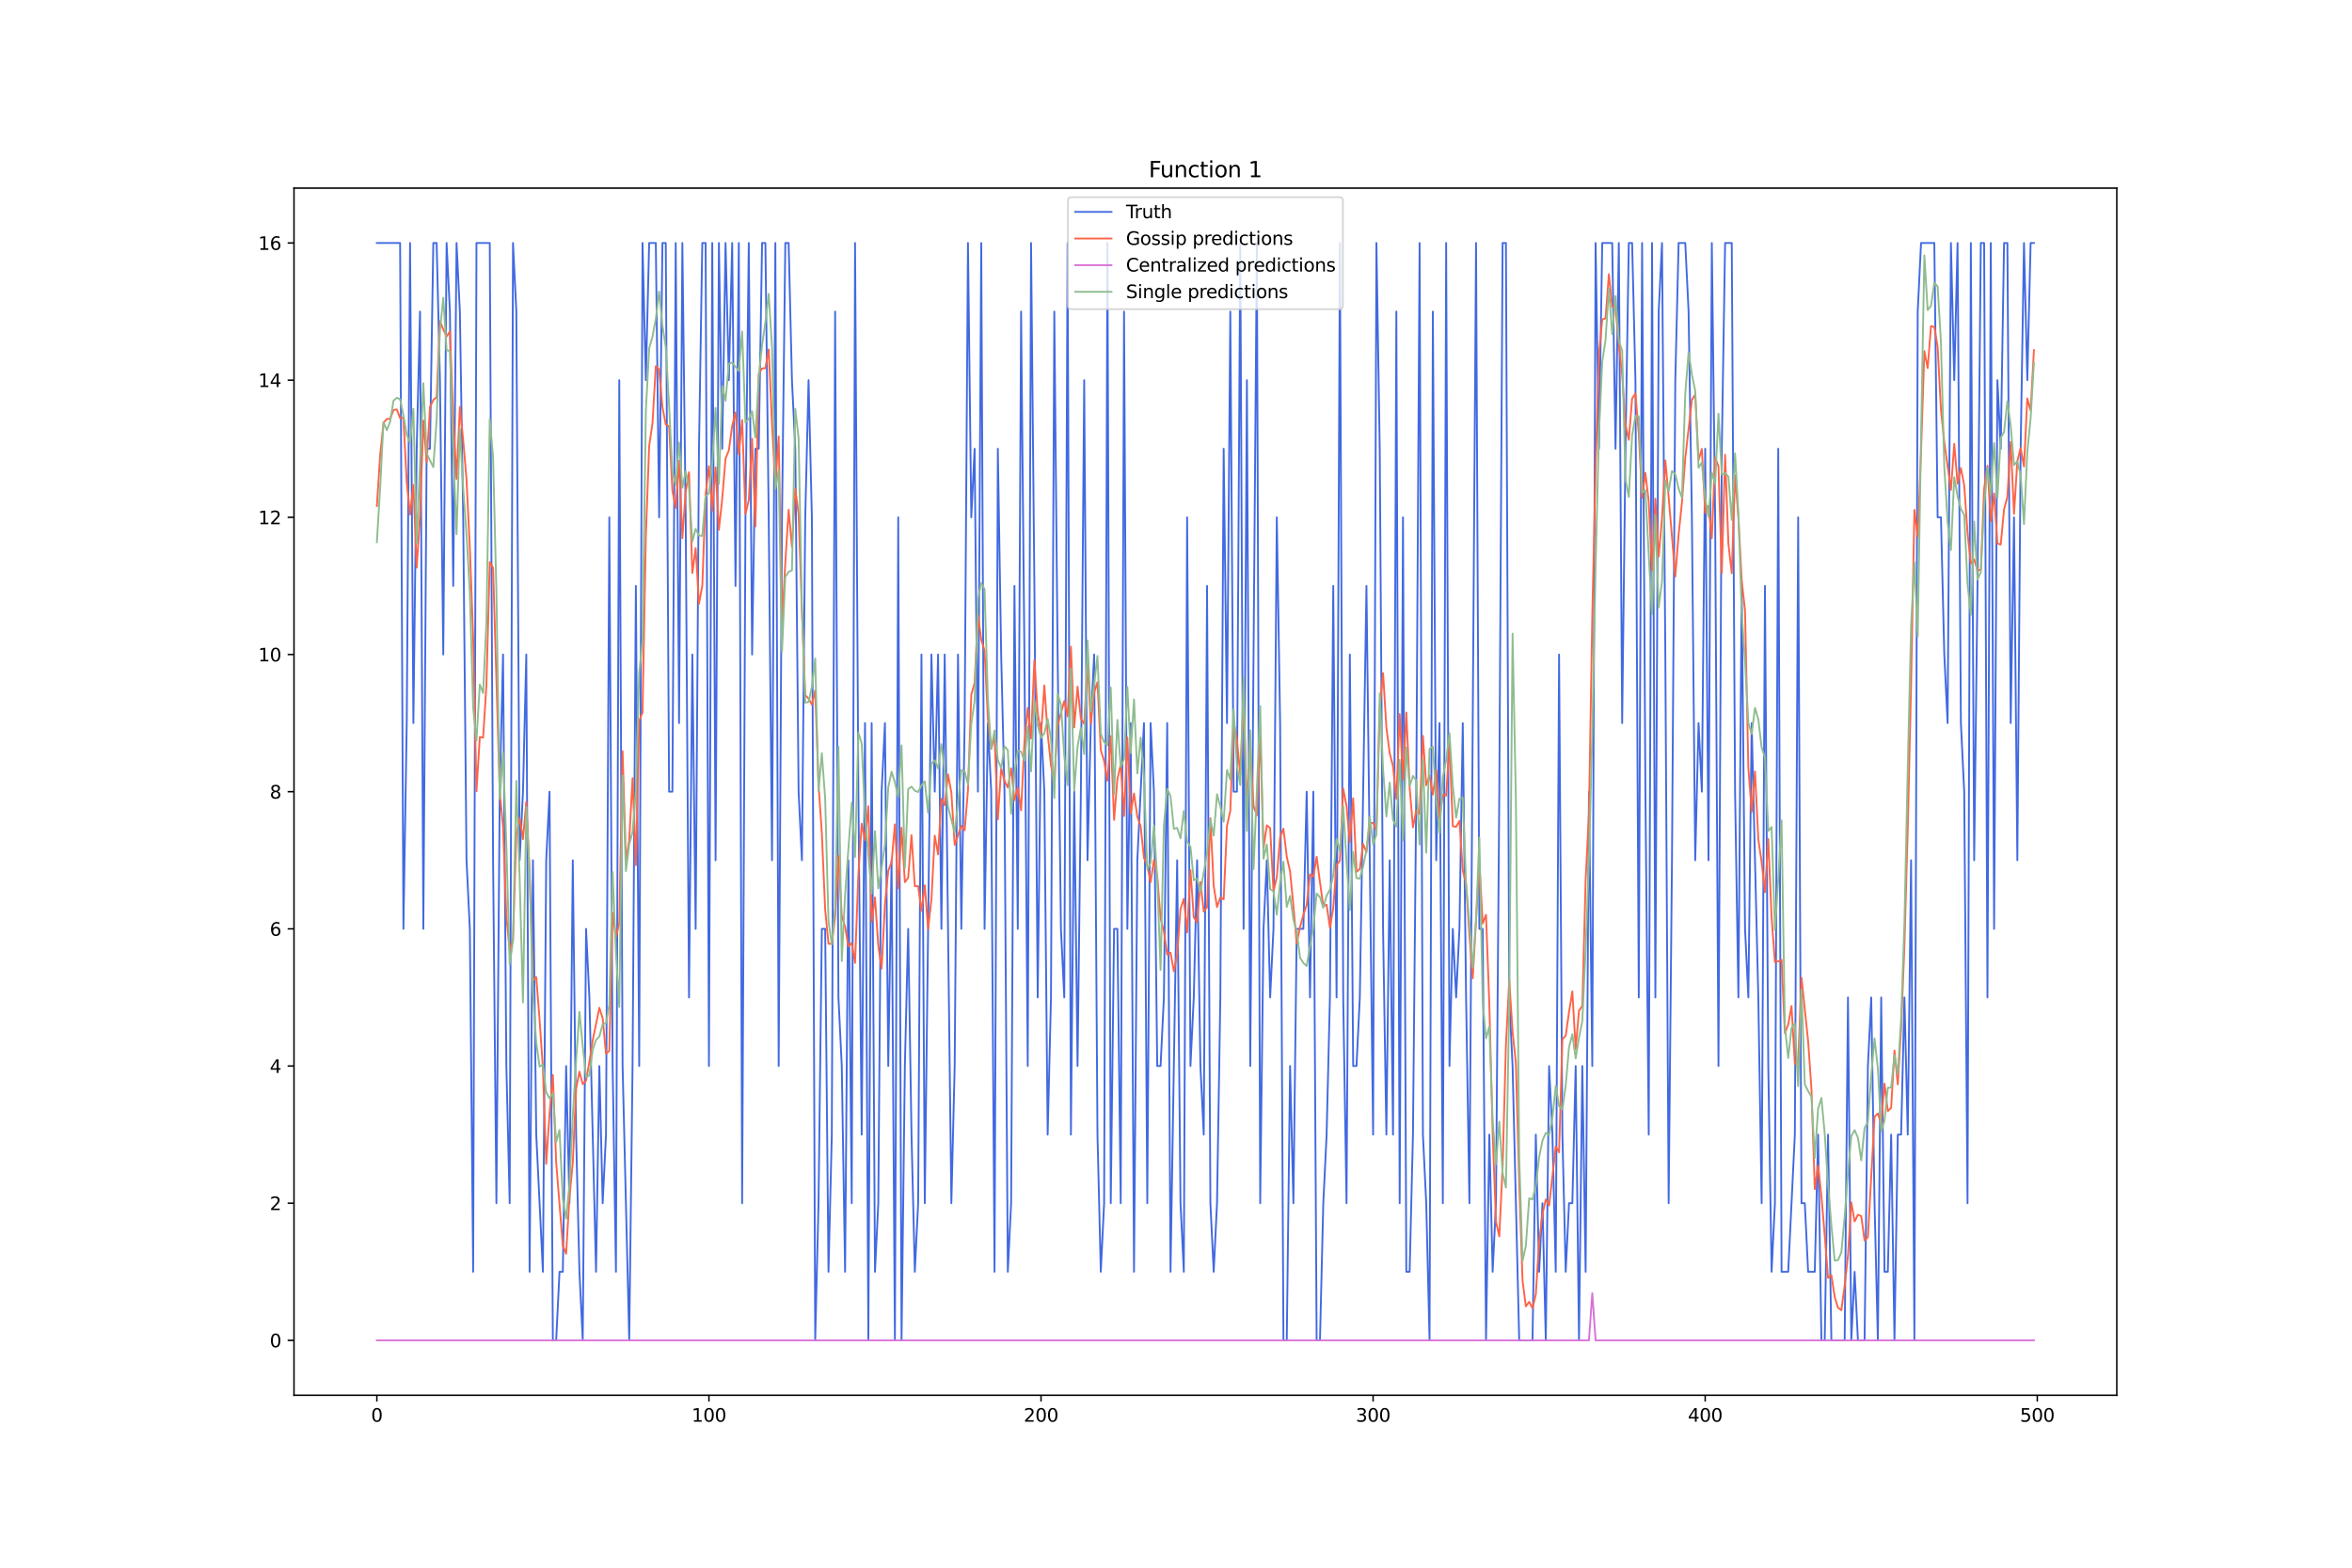 <?xml version="1.0" encoding="utf-8" standalone="no"?>
<!DOCTYPE svg PUBLIC "-//W3C//DTD SVG 1.1//EN"
  "http://www.w3.org/Graphics/SVG/1.1/DTD/svg11.dtd">
<svg xmlns:xlink="http://www.w3.org/1999/xlink" width="1296pt" height="864pt" viewBox="0 0 1296 864" xmlns="http://www.w3.org/2000/svg" version="1.1">
 <defs>
  <style type="text/css">*{stroke-linejoin: round; stroke-linecap: butt}</style>
 </defs>
 <g id="figure_1">
  <g id="patch_1">
   <path d="M 0 864 
L 1296 864 
L 1296 0 
L 0 0 
z
" style="fill: #ffffff"/>
  </g>
  <g id="axes_1">
   <g id="patch_2">
    <path d="M 162 768.96 
L 1166.4 768.96 
L 1166.4 103.68 
L 162 103.68 
z
" style="fill: #ffffff"/>
   </g>
   <g id="matplotlib.axis_1">
    <g id="xtick_1">
     <g id="line2d_1">
      <defs>
       <path id="m34021bc76c" d="M 0 0 
L 0 3.5 
" style="stroke: #000000; stroke-width: 0.8"/>
      </defs>
      <g>
       <use xlink:href="#m34021bc76c" x="207.655" y="768.96" style="stroke: #000000; stroke-width: 0.8"/>
      </g>
     </g>
     <g id="text_1">
      <!-- 0 -->
      <g transform="translate(204.473 783.558) scale(0.1 -0.1)">
       <defs>
        <path id="DejaVuSans-30" d="M 2034 4250 
Q 1547 4250 1301 3770 
Q 1056 3291 1056 2328 
Q 1056 1369 1301 889 
Q 1547 409 2034 409 
Q 2525 409 2770 889 
Q 3016 1369 3016 2328 
Q 3016 3291 2770 3770 
Q 2525 4250 2034 4250 
z
M 2034 4750 
Q 2819 4750 3233 4129 
Q 3647 3509 3647 2328 
Q 3647 1150 3233 529 
Q 2819 -91 2034 -91 
Q 1250 -91 836 529 
Q 422 1150 422 2328 
Q 422 3509 836 4129 
Q 1250 4750 2034 4750 
z
" transform="scale(0.016)"/>
       </defs>
       <use xlink:href="#DejaVuSans-30"/>
      </g>
     </g>
    </g>
    <g id="xtick_2">
     <g id="line2d_2">
      <g>
       <use xlink:href="#m34021bc76c" x="390.639" y="768.96" style="stroke: #000000; stroke-width: 0.8"/>
      </g>
     </g>
     <g id="text_2">
      <!-- 100 -->
      <g transform="translate(381.095 783.558) scale(0.1 -0.1)">
       <defs>
        <path id="DejaVuSans-31" d="M 794 531 
L 1825 531 
L 1825 4091 
L 703 3866 
L 703 4441 
L 1819 4666 
L 2450 4666 
L 2450 531 
L 3481 531 
L 3481 0 
L 794 0 
L 794 531 
z
" transform="scale(0.016)"/>
       </defs>
       <use xlink:href="#DejaVuSans-31"/>
       <use xlink:href="#DejaVuSans-30" x="63.623"/>
       <use xlink:href="#DejaVuSans-30" x="127.246"/>
      </g>
     </g>
    </g>
    <g id="xtick_3">
     <g id="line2d_3">
      <g>
       <use xlink:href="#m34021bc76c" x="573.623" y="768.96" style="stroke: #000000; stroke-width: 0.8"/>
      </g>
     </g>
     <g id="text_3">
      <!-- 200 -->
      <g transform="translate(564.079 783.558) scale(0.1 -0.1)">
       <defs>
        <path id="DejaVuSans-32" d="M 1228 531 
L 3431 531 
L 3431 0 
L 469 0 
L 469 531 
Q 828 903 1448 1529 
Q 2069 2156 2228 2338 
Q 2531 2678 2651 2914 
Q 2772 3150 2772 3378 
Q 2772 3750 2511 3984 
Q 2250 4219 1831 4219 
Q 1534 4219 1204 4116 
Q 875 4013 500 3803 
L 500 4441 
Q 881 4594 1212 4672 
Q 1544 4750 1819 4750 
Q 2544 4750 2975 4387 
Q 3406 4025 3406 3419 
Q 3406 3131 3298 2873 
Q 3191 2616 2906 2266 
Q 2828 2175 2409 1742 
Q 1991 1309 1228 531 
z
" transform="scale(0.016)"/>
       </defs>
       <use xlink:href="#DejaVuSans-32"/>
       <use xlink:href="#DejaVuSans-30" x="63.623"/>
       <use xlink:href="#DejaVuSans-30" x="127.246"/>
      </g>
     </g>
    </g>
    <g id="xtick_4">
     <g id="line2d_4">
      <g>
       <use xlink:href="#m34021bc76c" x="756.607" y="768.96" style="stroke: #000000; stroke-width: 0.8"/>
      </g>
     </g>
     <g id="text_4">
      <!-- 300 -->
      <g transform="translate(747.063 783.558) scale(0.1 -0.1)">
       <defs>
        <path id="DejaVuSans-33" d="M 2597 2516 
Q 3050 2419 3304 2112 
Q 3559 1806 3559 1356 
Q 3559 666 3084 287 
Q 2609 -91 1734 -91 
Q 1441 -91 1130 -33 
Q 819 25 488 141 
L 488 750 
Q 750 597 1062 519 
Q 1375 441 1716 441 
Q 2309 441 2620 675 
Q 2931 909 2931 1356 
Q 2931 1769 2642 2001 
Q 2353 2234 1838 2234 
L 1294 2234 
L 1294 2753 
L 1863 2753 
Q 2328 2753 2575 2939 
Q 2822 3125 2822 3475 
Q 2822 3834 2567 4026 
Q 2313 4219 1838 4219 
Q 1578 4219 1281 4162 
Q 984 4106 628 3988 
L 628 4550 
Q 988 4650 1302 4700 
Q 1616 4750 1894 4750 
Q 2613 4750 3031 4423 
Q 3450 4097 3450 3541 
Q 3450 3153 3228 2886 
Q 3006 2619 2597 2516 
z
" transform="scale(0.016)"/>
       </defs>
       <use xlink:href="#DejaVuSans-33"/>
       <use xlink:href="#DejaVuSans-30" x="63.623"/>
       <use xlink:href="#DejaVuSans-30" x="127.246"/>
      </g>
     </g>
    </g>
    <g id="xtick_5">
     <g id="line2d_5">
      <g>
       <use xlink:href="#m34021bc76c" x="939.591" y="768.96" style="stroke: #000000; stroke-width: 0.8"/>
      </g>
     </g>
     <g id="text_5">
      <!-- 400 -->
      <g transform="translate(930.047 783.558) scale(0.1 -0.1)">
       <defs>
        <path id="DejaVuSans-34" d="M 2419 4116 
L 825 1625 
L 2419 1625 
L 2419 4116 
z
M 2253 4666 
L 3047 4666 
L 3047 1625 
L 3713 1625 
L 3713 1100 
L 3047 1100 
L 3047 0 
L 2419 0 
L 2419 1100 
L 313 1100 
L 313 1709 
L 2253 4666 
z
" transform="scale(0.016)"/>
       </defs>
       <use xlink:href="#DejaVuSans-34"/>
       <use xlink:href="#DejaVuSans-30" x="63.623"/>
       <use xlink:href="#DejaVuSans-30" x="127.246"/>
      </g>
     </g>
    </g>
    <g id="xtick_6">
     <g id="line2d_6">
      <g>
       <use xlink:href="#m34021bc76c" x="1122.575" y="768.96" style="stroke: #000000; stroke-width: 0.8"/>
      </g>
     </g>
     <g id="text_6">
      <!-- 500 -->
      <g transform="translate(1113.032 783.558) scale(0.1 -0.1)">
       <defs>
        <path id="DejaVuSans-35" d="M 691 4666 
L 3169 4666 
L 3169 4134 
L 1269 4134 
L 1269 2991 
Q 1406 3038 1543 3061 
Q 1681 3084 1819 3084 
Q 2600 3084 3056 2656 
Q 3513 2228 3513 1497 
Q 3513 744 3044 326 
Q 2575 -91 1722 -91 
Q 1428 -91 1123 -41 
Q 819 9 494 109 
L 494 744 
Q 775 591 1075 516 
Q 1375 441 1709 441 
Q 2250 441 2565 725 
Q 2881 1009 2881 1497 
Q 2881 1984 2565 2268 
Q 2250 2553 1709 2553 
Q 1456 2553 1204 2497 
Q 953 2441 691 2322 
L 691 4666 
z
" transform="scale(0.016)"/>
       </defs>
       <use xlink:href="#DejaVuSans-35"/>
       <use xlink:href="#DejaVuSans-30" x="63.623"/>
       <use xlink:href="#DejaVuSans-30" x="127.246"/>
      </g>
     </g>
    </g>
   </g>
   <g id="matplotlib.axis_2">
    <g id="ytick_1">
     <g id="line2d_7">
      <defs>
       <path id="m71b075d8a5" d="M 0 0 
L -3.5 0 
" style="stroke: #000000; stroke-width: 0.8"/>
      </defs>
      <g>
       <use xlink:href="#m71b075d8a5" x="162" y="738.72" style="stroke: #000000; stroke-width: 0.8"/>
      </g>
     </g>
     <g id="text_7">
      <!-- 0 -->
      <g transform="translate(148.637 742.519) scale(0.1 -0.1)">
       <use xlink:href="#DejaVuSans-30"/>
      </g>
     </g>
    </g>
    <g id="ytick_2">
     <g id="line2d_8">
      <g>
       <use xlink:href="#m71b075d8a5" x="162" y="663.12" style="stroke: #000000; stroke-width: 0.8"/>
      </g>
     </g>
     <g id="text_8">
      <!-- 2 -->
      <g transform="translate(148.637 666.919) scale(0.1 -0.1)">
       <use xlink:href="#DejaVuSans-32"/>
      </g>
     </g>
    </g>
    <g id="ytick_3">
     <g id="line2d_9">
      <g>
       <use xlink:href="#m71b075d8a5" x="162" y="587.52" style="stroke: #000000; stroke-width: 0.8"/>
      </g>
     </g>
     <g id="text_9">
      <!-- 4 -->
      <g transform="translate(148.637 591.319) scale(0.1 -0.1)">
       <use xlink:href="#DejaVuSans-34"/>
      </g>
     </g>
    </g>
    <g id="ytick_4">
     <g id="line2d_10">
      <g>
       <use xlink:href="#m71b075d8a5" x="162" y="511.92" style="stroke: #000000; stroke-width: 0.8"/>
      </g>
     </g>
     <g id="text_10">
      <!-- 6 -->
      <g transform="translate(148.637 515.719) scale(0.1 -0.1)">
       <defs>
        <path id="DejaVuSans-36" d="M 2113 2584 
Q 1688 2584 1439 2293 
Q 1191 2003 1191 1497 
Q 1191 994 1439 701 
Q 1688 409 2113 409 
Q 2538 409 2786 701 
Q 3034 994 3034 1497 
Q 3034 2003 2786 2293 
Q 2538 2584 2113 2584 
z
M 3366 4563 
L 3366 3988 
Q 3128 4100 2886 4159 
Q 2644 4219 2406 4219 
Q 1781 4219 1451 3797 
Q 1122 3375 1075 2522 
Q 1259 2794 1537 2939 
Q 1816 3084 2150 3084 
Q 2853 3084 3261 2657 
Q 3669 2231 3669 1497 
Q 3669 778 3244 343 
Q 2819 -91 2113 -91 
Q 1303 -91 875 529 
Q 447 1150 447 2328 
Q 447 3434 972 4092 
Q 1497 4750 2381 4750 
Q 2619 4750 2861 4703 
Q 3103 4656 3366 4563 
z
" transform="scale(0.016)"/>
       </defs>
       <use xlink:href="#DejaVuSans-36"/>
      </g>
     </g>
    </g>
    <g id="ytick_5">
     <g id="line2d_11">
      <g>
       <use xlink:href="#m71b075d8a5" x="162" y="436.32" style="stroke: #000000; stroke-width: 0.8"/>
      </g>
     </g>
     <g id="text_11">
      <!-- 8 -->
      <g transform="translate(148.637 440.119) scale(0.1 -0.1)">
       <defs>
        <path id="DejaVuSans-38" d="M 2034 2216 
Q 1584 2216 1326 1975 
Q 1069 1734 1069 1313 
Q 1069 891 1326 650 
Q 1584 409 2034 409 
Q 2484 409 2743 651 
Q 3003 894 3003 1313 
Q 3003 1734 2745 1975 
Q 2488 2216 2034 2216 
z
M 1403 2484 
Q 997 2584 770 2862 
Q 544 3141 544 3541 
Q 544 4100 942 4425 
Q 1341 4750 2034 4750 
Q 2731 4750 3128 4425 
Q 3525 4100 3525 3541 
Q 3525 3141 3298 2862 
Q 3072 2584 2669 2484 
Q 3125 2378 3379 2068 
Q 3634 1759 3634 1313 
Q 3634 634 3220 271 
Q 2806 -91 2034 -91 
Q 1263 -91 848 271 
Q 434 634 434 1313 
Q 434 1759 690 2068 
Q 947 2378 1403 2484 
z
M 1172 3481 
Q 1172 3119 1398 2916 
Q 1625 2713 2034 2713 
Q 2441 2713 2670 2916 
Q 2900 3119 2900 3481 
Q 2900 3844 2670 4047 
Q 2441 4250 2034 4250 
Q 1625 4250 1398 4047 
Q 1172 3844 1172 3481 
z
" transform="scale(0.016)"/>
       </defs>
       <use xlink:href="#DejaVuSans-38"/>
      </g>
     </g>
    </g>
    <g id="ytick_6">
     <g id="line2d_12">
      <g>
       <use xlink:href="#m71b075d8a5" x="162" y="360.72" style="stroke: #000000; stroke-width: 0.8"/>
      </g>
     </g>
     <g id="text_12">
      <!-- 10 -->
      <g transform="translate(142.275 364.519) scale(0.1 -0.1)">
       <use xlink:href="#DejaVuSans-31"/>
       <use xlink:href="#DejaVuSans-30" x="63.623"/>
      </g>
     </g>
    </g>
    <g id="ytick_7">
     <g id="line2d_13">
      <g>
       <use xlink:href="#m71b075d8a5" x="162" y="285.12" style="stroke: #000000; stroke-width: 0.8"/>
      </g>
     </g>
     <g id="text_13">
      <!-- 12 -->
      <g transform="translate(142.275 288.919) scale(0.1 -0.1)">
       <use xlink:href="#DejaVuSans-31"/>
       <use xlink:href="#DejaVuSans-32" x="63.623"/>
      </g>
     </g>
    </g>
    <g id="ytick_8">
     <g id="line2d_14">
      <g>
       <use xlink:href="#m71b075d8a5" x="162" y="209.52" style="stroke: #000000; stroke-width: 0.8"/>
      </g>
     </g>
     <g id="text_14">
      <!-- 14 -->
      <g transform="translate(142.275 213.319) scale(0.1 -0.1)">
       <use xlink:href="#DejaVuSans-31"/>
       <use xlink:href="#DejaVuSans-34" x="63.623"/>
      </g>
     </g>
    </g>
    <g id="ytick_9">
     <g id="line2d_15">
      <g>
       <use xlink:href="#m71b075d8a5" x="162" y="133.92" style="stroke: #000000; stroke-width: 0.8"/>
      </g>
     </g>
     <g id="text_15">
      <!-- 16 -->
      <g transform="translate(142.275 137.719) scale(0.1 -0.1)">
       <use xlink:href="#DejaVuSans-31"/>
       <use xlink:href="#DejaVuSans-36" x="63.623"/>
      </g>
     </g>
    </g>
   </g>
   <g id="line2d_16">
    <path d="M 207.655 133.92 
L 220.463 133.92 
L 222.293 511.92 
L 224.123 398.52 
L 225.953 133.92 
L 227.783 398.52 
L 229.613 247.32 
L 231.442 171.72 
L 233.272 511.92 
L 235.102 247.32 
L 236.932 247.32 
L 238.762 133.92 
L 240.592 133.92 
L 242.422 209.52 
L 244.251 360.72 
L 246.081 133.92 
L 247.911 171.72 
L 249.741 322.92 
L 251.571 133.92 
L 253.401 171.72 
L 255.23 285.12 
L 257.06 474.12 
L 258.89 511.92 
L 260.72 700.92 
L 262.55 133.92 
L 269.869 133.92 
L 271.699 474.12 
L 273.529 663.12 
L 275.359 436.32 
L 277.189 360.72 
L 279.018 587.52 
L 280.848 663.12 
L 282.678 133.92 
L 284.508 171.72 
L 286.338 474.12 
L 288.168 436.32 
L 289.997 360.72 
L 291.827 700.92 
L 293.657 474.12 
L 295.487 625.32 
L 299.147 700.92 
L 300.976 474.12 
L 302.806 436.32 
L 304.636 738.72 
L 306.466 738.72 
L 308.296 700.92 
L 310.126 700.92 
L 311.956 587.52 
L 313.785 663.12 
L 315.615 474.12 
L 317.445 625.32 
L 319.275 700.92 
L 321.105 738.72 
L 322.935 511.92 
L 324.764 549.72 
L 328.424 700.92 
L 330.254 587.52 
L 332.084 663.12 
L 333.914 625.32 
L 335.743 285.12 
L 337.573 587.52 
L 339.403 700.92 
L 341.233 209.52 
L 343.063 587.52 
L 346.723 738.72 
L 348.552 587.52 
L 350.382 322.92 
L 352.212 587.52 
L 354.042 133.92 
L 355.872 209.52 
L 357.702 133.92 
L 361.361 133.92 
L 363.191 285.12 
L 365.021 133.92 
L 366.851 133.92 
L 368.681 436.32 
L 370.51 436.32 
L 372.34 133.92 
L 374.17 398.52 
L 376 133.92 
L 377.83 285.12 
L 379.66 549.72 
L 381.489 360.72 
L 383.319 511.92 
L 385.149 247.32 
L 386.979 133.92 
L 388.809 133.92 
L 390.639 587.52 
L 392.469 133.92 
L 394.298 474.12 
L 396.128 133.92 
L 397.958 247.32 
L 399.788 133.92 
L 401.618 209.52 
L 403.448 133.92 
L 405.277 322.92 
L 407.107 133.92 
L 408.937 663.12 
L 410.767 285.12 
L 412.597 133.92 
L 414.427 360.72 
L 416.256 247.32 
L 418.086 247.32 
L 419.916 133.92 
L 421.746 133.92 
L 423.576 285.12 
L 425.406 474.12 
L 427.236 133.92 
L 429.065 587.52 
L 430.895 285.12 
L 432.725 133.92 
L 434.555 133.92 
L 436.385 209.52 
L 438.215 247.32 
L 440.044 436.32 
L 441.874 474.12 
L 443.704 285.12 
L 445.534 209.52 
L 447.364 285.12 
L 449.194 738.72 
L 451.023 663.12 
L 452.853 511.92 
L 454.683 511.92 
L 456.513 700.92 
L 458.343 625.32 
L 460.173 171.72 
L 462.003 549.72 
L 463.832 587.52 
L 465.662 700.92 
L 467.492 474.12 
L 469.322 663.12 
L 471.152 133.92 
L 472.982 436.32 
L 474.811 625.32 
L 476.641 398.52 
L 478.471 738.72 
L 480.301 398.52 
L 482.131 700.92 
L 483.961 663.12 
L 485.79 436.32 
L 487.62 398.52 
L 489.45 587.52 
L 491.28 474.12 
L 493.11 738.72 
L 494.94 285.12 
L 496.77 738.72 
L 498.599 587.52 
L 500.429 511.92 
L 502.259 625.32 
L 504.089 700.92 
L 505.919 663.12 
L 507.749 360.72 
L 509.578 663.12 
L 513.238 360.72 
L 515.068 436.32 
L 516.898 360.72 
L 518.728 511.92 
L 520.557 360.72 
L 524.217 663.12 
L 526.047 587.52 
L 527.877 360.72 
L 529.707 511.92 
L 531.536 398.52 
L 533.366 133.92 
L 535.196 285.12 
L 537.026 247.32 
L 538.856 436.32 
L 540.686 133.92 
L 542.516 511.92 
L 544.345 398.52 
L 546.175 436.32 
L 548.005 700.92 
L 549.835 247.32 
L 551.665 360.72 
L 553.495 436.32 
L 555.324 700.92 
L 557.154 663.12 
L 558.984 322.92 
L 560.814 511.92 
L 562.644 171.72 
L 564.474 360.72 
L 566.303 587.52 
L 568.133 133.92 
L 569.963 322.92 
L 571.793 549.72 
L 573.623 398.52 
L 575.453 436.32 
L 577.283 625.32 
L 579.112 549.72 
L 580.942 171.72 
L 582.772 360.72 
L 584.602 511.92 
L 586.432 549.72 
L 588.262 133.92 
L 590.091 625.32 
L 591.921 436.32 
L 593.751 587.52 
L 595.581 436.32 
L 597.411 209.52 
L 599.241 474.12 
L 601.07 398.52 
L 602.9 360.72 
L 604.73 625.32 
L 606.56 700.92 
L 608.39 663.12 
L 610.22 133.92 
L 612.05 663.12 
L 613.879 511.92 
L 615.709 511.92 
L 617.539 663.12 
L 619.369 171.72 
L 621.199 511.92 
L 623.029 398.52 
L 624.858 700.92 
L 626.688 474.12 
L 630.348 398.52 
L 632.178 663.12 
L 634.008 398.52 
L 635.837 436.32 
L 637.667 587.52 
L 639.497 587.52 
L 641.327 549.72 
L 643.157 398.52 
L 644.987 700.92 
L 648.646 474.12 
L 650.476 663.12 
L 652.306 700.92 
L 654.136 285.12 
L 655.966 587.52 
L 657.796 549.72 
L 659.625 474.12 
L 661.455 587.52 
L 663.285 625.32 
L 665.115 322.92 
L 666.945 663.12 
L 668.775 700.92 
L 670.604 663.12 
L 672.434 549.72 
L 674.264 247.32 
L 676.094 398.52 
L 677.924 171.72 
L 679.754 436.32 
L 681.583 436.32 
L 683.413 133.92 
L 685.243 511.92 
L 687.073 209.52 
L 688.903 587.52 
L 692.563 133.92 
L 694.392 663.12 
L 696.222 511.92 
L 698.052 474.12 
L 699.882 549.72 
L 701.712 511.92 
L 703.542 285.12 
L 705.371 398.52 
L 707.201 738.72 
L 709.031 738.72 
L 710.861 587.52 
L 712.691 663.12 
L 714.521 511.92 
L 718.18 511.92 
L 720.01 436.32 
L 721.84 549.72 
L 723.67 436.32 
L 725.5 738.72 
L 727.33 738.72 
L 729.159 663.12 
L 730.989 625.32 
L 732.819 549.72 
L 734.649 322.92 
L 736.479 549.72 
L 738.309 133.92 
L 740.138 549.72 
L 741.968 663.12 
L 743.798 360.72 
L 745.628 587.52 
L 747.458 587.52 
L 749.288 549.72 
L 752.947 322.92 
L 756.607 625.32 
L 758.437 133.92 
L 760.267 247.32 
L 762.097 511.92 
L 763.926 625.32 
L 765.756 474.12 
L 767.586 625.32 
L 769.416 171.72 
L 771.246 663.12 
L 773.076 285.12 
L 774.905 700.92 
L 776.735 700.92 
L 778.565 625.32 
L 780.395 436.32 
L 782.225 133.92 
L 784.055 625.32 
L 785.884 663.12 
L 787.714 738.72 
L 789.544 171.72 
L 791.374 474.12 
L 793.204 398.52 
L 795.034 663.12 
L 796.864 133.92 
L 798.693 587.52 
L 800.523 511.92 
L 802.353 549.72 
L 804.183 511.92 
L 806.013 398.52 
L 807.843 549.72 
L 809.672 663.12 
L 813.332 133.92 
L 815.162 511.92 
L 816.992 511.92 
L 818.822 738.72 
L 820.651 625.32 
L 822.481 700.92 
L 824.311 663.12 
L 826.141 436.32 
L 827.971 133.92 
L 829.801 133.92 
L 831.63 549.72 
L 833.46 587.52 
L 837.12 738.72 
L 844.439 738.72 
L 846.269 625.32 
L 848.099 700.92 
L 849.929 663.12 
L 851.759 738.72 
L 853.589 587.52 
L 855.418 625.32 
L 857.248 700.92 
L 859.078 360.72 
L 860.908 625.32 
L 862.738 700.92 
L 864.568 663.12 
L 866.397 663.12 
L 868.227 587.52 
L 870.057 738.72 
L 871.887 587.52 
L 873.717 700.92 
L 875.547 436.32 
L 877.377 587.52 
L 879.206 133.92 
L 881.036 247.32 
L 882.866 133.92 
L 888.356 133.92 
L 890.185 247.32 
L 892.015 133.92 
L 893.845 398.52 
L 895.675 247.32 
L 897.505 133.92 
L 899.335 133.92 
L 901.164 209.52 
L 902.994 549.72 
L 904.824 133.92 
L 906.654 436.32 
L 908.484 625.32 
L 910.314 133.92 
L 912.144 549.72 
L 913.973 171.72 
L 915.803 133.92 
L 917.633 360.72 
L 919.463 663.12 
L 921.293 474.12 
L 923.123 209.52 
L 924.952 133.92 
L 928.612 133.92 
L 930.442 171.72 
L 932.272 285.12 
L 934.102 474.12 
L 935.931 398.52 
L 937.761 436.32 
L 939.591 247.32 
L 941.421 474.12 
L 943.251 133.92 
L 945.081 285.12 
L 946.911 587.52 
L 948.74 247.32 
L 950.57 133.92 
L 954.23 133.92 
L 956.06 436.32 
L 957.89 549.72 
L 959.719 322.92 
L 961.549 511.92 
L 963.379 549.72 
L 965.209 398.52 
L 968.869 549.72 
L 970.698 663.12 
L 972.528 322.92 
L 974.358 587.52 
L 976.188 700.92 
L 978.018 663.12 
L 979.848 247.32 
L 981.678 700.92 
L 985.337 700.92 
L 988.997 625.32 
L 990.827 285.12 
L 992.657 663.12 
L 994.486 663.12 
L 996.316 700.92 
L 999.976 700.92 
L 1001.806 625.32 
L 1003.636 738.72 
L 1005.465 738.72 
L 1007.295 625.32 
L 1009.125 738.72 
L 1016.444 738.72 
L 1018.274 549.72 
L 1020.104 738.72 
L 1021.934 700.92 
L 1023.764 738.72 
L 1027.424 738.72 
L 1029.253 587.52 
L 1031.083 549.72 
L 1032.913 663.12 
L 1034.743 738.72 
L 1036.573 549.72 
L 1038.403 700.92 
L 1040.232 700.92 
L 1042.062 625.32 
L 1043.892 738.72 
L 1045.722 625.32 
L 1047.552 625.32 
L 1049.382 549.72 
L 1051.211 625.32 
L 1053.041 474.12 
L 1054.871 738.72 
L 1056.701 171.72 
L 1058.531 133.92 
L 1065.85 133.92 
L 1067.68 285.12 
L 1069.51 285.12 
L 1071.34 360.72 
L 1073.17 398.52 
L 1074.999 133.92 
L 1076.829 209.52 
L 1078.659 133.92 
L 1080.489 398.52 
L 1082.319 436.32 
L 1084.149 663.12 
L 1085.978 133.92 
L 1087.808 474.12 
L 1089.638 322.92 
L 1091.468 133.92 
L 1093.298 133.92 
L 1095.128 549.72 
L 1096.958 133.92 
L 1098.787 511.92 
L 1100.617 209.52 
L 1102.447 247.32 
L 1104.277 133.92 
L 1106.107 133.92 
L 1107.937 398.52 
L 1109.766 285.12 
L 1111.596 474.12 
L 1113.426 247.32 
L 1115.256 133.92 
L 1117.086 209.52 
L 1118.916 133.92 
L 1120.745 133.92 
L 1120.745 133.92 
" clip-path="url(#p8ba3bbf1f3)" style="fill: none; stroke: #4169e1; stroke-linecap: square"/>
   </g>
   <g id="line2d_17">
    <path d="M 207.655 278.898 
L 209.484 250.741 
L 211.314 233.071 
L 213.144 230.873 
L 214.974 230.862 
L 216.804 226.029 
L 218.634 225.643 
L 220.463 230.464 
L 222.293 230.172 
L 224.123 265.828 
L 225.953 283.55 
L 227.783 267.225 
L 229.613 312.892 
L 231.442 284.323 
L 233.272 231.765 
L 235.102 254.737 
L 236.932 224.393 
L 238.762 220.422 
L 240.592 218.888 
L 242.422 177.135 
L 244.251 181.564 
L 246.081 185.433 
L 247.911 182.694 
L 249.741 229.879 
L 251.571 263.939 
L 253.401 224.209 
L 255.23 242.573 
L 257.06 264.215 
L 258.89 301.8 
L 260.72 351.295 
L 262.55 436.075 
L 264.38 406.167 
L 266.209 406.533 
L 268.039 377.442 
L 269.869 309.73 
L 271.699 312.984 
L 275.359 436.204 
L 277.189 455.51 
L 279.018 504.836 
L 280.848 523.991 
L 282.678 517.484 
L 284.508 459.777 
L 286.338 450.831 
L 288.168 462.466 
L 289.997 441.88 
L 291.827 480.656 
L 293.657 540.464 
L 295.487 538.528 
L 297.317 561.927 
L 299.147 588.533 
L 300.976 641.455 
L 302.806 613.919 
L 304.636 592.47 
L 306.466 640.629 
L 310.126 686.602 
L 311.956 690.985 
L 313.785 659.74 
L 315.615 640.81 
L 317.445 600.067 
L 319.275 590.632 
L 321.105 597.533 
L 322.935 595.57 
L 324.764 585.177 
L 326.594 573.337 
L 330.254 555.412 
L 332.084 561.176 
L 333.914 580.8 
L 335.743 579.154 
L 337.573 503.215 
L 339.403 516.663 
L 341.233 508.712 
L 343.063 414.059 
L 344.893 474.435 
L 346.723 462.954 
L 348.552 428.866 
L 350.382 476.815 
L 352.212 397.296 
L 354.042 392.591 
L 355.872 295.605 
L 357.702 245.909 
L 359.531 233.251 
L 361.361 201.844 
L 363.191 203.523 
L 365.021 224.366 
L 366.851 234 
L 368.681 234.906 
L 370.51 270.362 
L 372.34 279.962 
L 374.17 253.888 
L 376 296.617 
L 377.83 270.665 
L 379.66 260.286 
L 381.489 315.816 
L 383.319 302.064 
L 385.149 332.792 
L 386.979 322.872 
L 388.809 272.56 
L 390.639 256.84 
L 392.469 281.536 
L 394.298 257.563 
L 396.128 292.019 
L 397.958 274.925 
L 399.788 252.741 
L 401.618 248.206 
L 403.448 234.743 
L 405.277 227.338 
L 407.107 250.481 
L 408.937 231.496 
L 410.767 283.235 
L 412.597 275.721 
L 414.427 241.85 
L 416.256 290.168 
L 418.086 205.998 
L 419.916 203.075 
L 421.746 202.9 
L 423.576 192.584 
L 425.406 233.763 
L 427.236 267.097 
L 429.065 240.533 
L 430.895 344.489 
L 432.725 310.062 
L 434.555 280.959 
L 436.385 301.49 
L 438.215 269.373 
L 440.044 283.235 
L 441.874 336.431 
L 443.704 383.083 
L 445.534 385.014 
L 447.364 388.35 
L 449.194 380.486 
L 451.023 432.153 
L 452.853 459.243 
L 454.683 501.324 
L 456.513 520.158 
L 458.343 520.146 
L 460.173 505.474 
L 462.003 471.672 
L 463.832 504.781 
L 465.662 510.816 
L 467.492 521.538 
L 469.322 519.752 
L 471.152 530.694 
L 472.982 481.904 
L 474.811 453.996 
L 476.641 463.025 
L 478.471 444.349 
L 480.301 508.051 
L 482.131 494.615 
L 483.961 521.292 
L 485.79 533.778 
L 487.62 498.508 
L 489.45 479.898 
L 491.28 475.143 
L 493.11 454.351 
L 494.94 489.601 
L 496.77 456.144 
L 498.599 486.195 
L 500.429 483.776 
L 502.259 460.292 
L 504.089 488.435 
L 505.919 488.369 
L 507.749 501.997 
L 509.578 487.895 
L 511.408 512.082 
L 513.238 495.69 
L 515.068 460.536 
L 516.898 470.907 
L 518.728 440.16 
L 520.557 443.768 
L 522.387 426.821 
L 524.217 436.774 
L 526.047 465.689 
L 529.707 455.094 
L 531.536 457.58 
L 533.366 435.717 
L 535.196 382.86 
L 537.026 376.337 
L 538.856 338.46 
L 540.686 352.646 
L 542.516 358.498 
L 544.345 395.868 
L 546.175 412.777 
L 548.005 405.882 
L 549.835 451.598 
L 551.665 423.282 
L 553.495 430.315 
L 555.324 434.008 
L 557.154 423.428 
L 558.984 441.001 
L 560.814 434.016 
L 562.644 446.622 
L 564.474 409.185 
L 566.303 390.105 
L 568.133 407.037 
L 569.963 363.712 
L 571.793 392.938 
L 573.623 404.86 
L 575.453 377.775 
L 577.283 404.326 
L 579.112 421.85 
L 580.942 430.214 
L 582.772 399.918 
L 586.432 386.339 
L 588.262 394.822 
L 590.091 356.435 
L 591.921 400.891 
L 593.751 378.43 
L 595.581 396.128 
L 597.411 398.977 
L 599.241 366.156 
L 601.07 398.766 
L 602.9 381.646 
L 604.73 375.979 
L 606.56 413.476 
L 608.39 419.389 
L 610.22 430.297 
L 612.05 405.674 
L 613.879 451.9 
L 615.709 429.373 
L 617.539 421.297 
L 619.369 449.736 
L 621.199 406.51 
L 623.029 448.369 
L 624.858 437.333 
L 626.688 450.045 
L 628.518 455.39 
L 630.348 472.848 
L 632.178 476.961 
L 634.008 486.224 
L 635.837 474.006 
L 637.667 482.814 
L 639.497 506.165 
L 641.327 513.427 
L 643.157 526.1 
L 644.987 525.029 
L 646.817 535.336 
L 648.646 525.935 
L 650.476 501.002 
L 652.306 495.374 
L 654.136 513.909 
L 655.966 479.519 
L 657.796 505.633 
L 659.625 508.214 
L 661.455 486.104 
L 663.285 502.356 
L 665.115 500.047 
L 666.945 450.9 
L 668.775 488.222 
L 670.604 499.901 
L 672.434 494.661 
L 674.264 495.669 
L 676.094 455.195 
L 677.924 446.856 
L 679.754 397.666 
L 681.583 407.759 
L 683.413 426.902 
L 685.243 385.109 
L 687.073 443.511 
L 688.903 410.962 
L 690.733 444.306 
L 692.563 449.403 
L 694.392 404.977 
L 696.222 467.49 
L 698.052 454.856 
L 699.882 456.409 
L 701.712 491.292 
L 703.542 483.417 
L 705.371 461.432 
L 707.201 456.708 
L 709.031 472.157 
L 710.861 480.258 
L 712.691 499.216 
L 714.521 520.081 
L 716.35 510.892 
L 718.18 504.243 
L 720.01 498.766 
L 721.84 481.915 
L 723.67 483.187 
L 725.5 472.206 
L 727.33 486.267 
L 729.159 499.401 
L 730.989 498.61 
L 732.819 511.313 
L 734.649 500.422 
L 736.479 476.741 
L 738.309 474.345 
L 740.138 434.608 
L 741.968 444.184 
L 743.798 464.182 
L 745.628 439.934 
L 747.458 480.474 
L 749.288 478.869 
L 751.117 465.075 
L 752.947 469.76 
L 754.777 453.723 
L 756.607 453.483 
L 758.437 457.821 
L 760.267 390.195 
L 762.097 370.909 
L 763.926 400.961 
L 765.756 415.165 
L 767.586 422.326 
L 769.416 440.333 
L 771.246 393.518 
L 773.076 429.541 
L 774.905 392.684 
L 776.735 433.789 
L 778.565 455.991 
L 780.395 446.571 
L 782.225 448.72 
L 784.055 405.555 
L 785.884 432.767 
L 787.714 427.464 
L 789.544 437.945 
L 791.374 424.523 
L 793.204 451.287 
L 795.034 437.951 
L 796.864 438.527 
L 798.693 409.816 
L 800.523 455.355 
L 802.353 455.696 
L 804.183 452.413 
L 806.013 479.604 
L 807.843 487.208 
L 809.672 515.114 
L 811.502 539.14 
L 815.162 475.348 
L 816.992 508.969 
L 818.822 504.2 
L 820.651 553.357 
L 822.481 624.37 
L 824.311 673.366 
L 826.141 681.449 
L 827.971 642.883 
L 829.801 575.823 
L 831.63 540.21 
L 833.46 568.686 
L 835.29 585.899 
L 837.12 651.73 
L 838.95 705.803 
L 840.78 719.967 
L 842.61 717.487 
L 844.439 720.999 
L 846.269 713.412 
L 848.099 684.299 
L 849.929 669.082 
L 851.759 661.089 
L 853.589 664.408 
L 857.248 631.882 
L 859.078 635.081 
L 860.908 572.802 
L 862.738 570.82 
L 864.568 557.796 
L 866.397 546.396 
L 868.227 578.279 
L 870.057 557.023 
L 871.887 554.407 
L 873.717 484.906 
L 875.547 448.52 
L 877.377 339.57 
L 879.206 257.322 
L 881.036 195.581 
L 882.866 176.151 
L 884.696 175.404 
L 886.526 151.118 
L 888.356 169.099 
L 890.185 169.741 
L 892.015 189.501 
L 893.845 206.595 
L 895.675 234.181 
L 897.505 242.447 
L 899.335 219.612 
L 901.164 216.894 
L 902.994 238.954 
L 904.824 274.326 
L 906.654 260.651 
L 908.484 276.27 
L 910.314 314.496 
L 912.144 274.873 
L 913.973 306.62 
L 915.803 285.652 
L 917.633 253.708 
L 919.463 273.964 
L 923.123 317.705 
L 924.952 294.642 
L 926.782 277.048 
L 928.612 252.478 
L 932.272 220.375 
L 934.102 217.447 
L 935.931 253.605 
L 937.761 247.426 
L 939.591 282.774 
L 941.421 278.806 
L 943.251 296.654 
L 945.081 252.253 
L 946.911 256.966 
L 948.74 315.796 
L 950.57 250.637 
L 952.4 299.855 
L 954.23 315.955 
L 956.06 262.047 
L 957.89 285.183 
L 959.719 319.955 
L 961.549 336.429 
L 963.379 423.213 
L 965.209 447.396 
L 967.039 425.171 
L 968.869 462.578 
L 970.698 475.206 
L 972.528 491.76 
L 974.358 462.418 
L 976.188 505.711 
L 978.018 530.262 
L 979.848 529.832 
L 981.678 528.973 
L 983.507 569.381 
L 985.337 564.692 
L 987.167 554.439 
L 988.997 586.445 
L 990.827 585.683 
L 992.657 538.867 
L 996.316 573.847 
L 998.146 600.114 
L 999.976 655.37 
L 1001.806 642.34 
L 1003.636 659.173 
L 1005.465 680.831 
L 1007.295 704.29 
L 1009.125 702.76 
L 1010.955 714.808 
L 1012.785 720.748 
L 1014.615 722.08 
L 1016.444 708.56 
L 1018.274 692.071 
L 1020.104 662.646 
L 1021.934 673.189 
L 1023.764 669.458 
L 1025.594 670.254 
L 1027.424 683.711 
L 1029.253 681.747 
L 1032.913 615.473 
L 1034.743 613.67 
L 1036.573 619.326 
L 1038.403 597.261 
L 1040.232 612.389 
L 1042.062 610.581 
L 1043.892 578.939 
L 1045.722 597.658 
L 1047.552 567.005 
L 1049.382 521.154 
L 1051.211 456.76 
L 1053.041 377.784 
L 1054.871 281.037 
L 1056.701 295.91 
L 1058.531 249.296 
L 1060.361 193.5 
L 1062.191 202.86 
L 1064.02 179.711 
L 1065.85 180.186 
L 1067.68 191.217 
L 1069.51 225.976 
L 1071.34 243.698 
L 1074.999 269.987 
L 1076.829 244.605 
L 1078.659 266.574 
L 1080.489 257.954 
L 1082.319 267.434 
L 1084.149 293.601 
L 1085.978 310.671 
L 1087.808 308.317 
L 1089.638 314.379 
L 1091.468 313.94 
L 1093.298 269.235 
L 1095.128 256.688 
L 1096.958 287.222 
L 1098.787 271.949 
L 1100.617 299.562 
L 1102.447 300.089 
L 1104.277 280.732 
L 1106.107 273.769 
L 1107.937 243.585 
L 1109.766 283.218 
L 1111.596 254.155 
L 1113.426 246.798 
L 1115.256 257.155 
L 1117.086 219.571 
L 1118.916 226.269 
L 1120.745 192.941 
L 1120.745 192.941 
" clip-path="url(#p8ba3bbf1f3)" style="fill: none; stroke: #ff6347; stroke-linecap: square"/>
   </g>
   <g id="line2d_18">
    <path d="M 207.655 738.72 
L 875.547 738.72 
L 877.377 712.747 
L 879.206 738.72 
L 1120.745 738.72 
L 1120.745 738.72 
" clip-path="url(#p8ba3bbf1f3)" style="fill: none; stroke: #da70d6; stroke-linecap: square"/>
   </g>
   <g id="line2d_19">
    <path d="M 207.655 298.828 
L 209.484 268.599 
L 211.314 232.656 
L 213.144 237.083 
L 214.974 232.382 
L 216.804 220.885 
L 218.634 219.225 
L 220.463 220.059 
L 222.293 228.853 
L 224.123 239.75 
L 225.953 243.991 
L 227.783 225.275 
L 229.613 299.25 
L 233.272 211.169 
L 235.102 249.898 
L 238.762 257.495 
L 240.592 231.508 
L 242.422 181.969 
L 244.251 164.102 
L 246.081 193.045 
L 247.911 193.434 
L 249.741 248.165 
L 251.571 294.422 
L 253.401 236.282 
L 255.23 269.12 
L 257.06 294.58 
L 258.89 326.655 
L 260.72 389.947 
L 262.55 408.149 
L 264.38 377.229 
L 266.209 381.962 
L 268.039 342.538 
L 269.869 230.829 
L 271.699 251.974 
L 273.529 326.165 
L 275.359 440.364 
L 277.189 414.522 
L 279.018 465.397 
L 280.848 531.477 
L 282.678 518.683 
L 284.508 430.382 
L 286.338 483.837 
L 288.168 552.433 
L 289.997 444.71 
L 291.827 481.412 
L 293.657 546.962 
L 295.487 574.478 
L 297.317 587.823 
L 299.147 586.739 
L 300.976 601.942 
L 302.806 605.375 
L 304.636 602.368 
L 306.466 629.447 
L 308.296 622.799 
L 310.126 660.908 
L 311.956 671.604 
L 313.785 652.775 
L 315.615 615.181 
L 317.445 584.798 
L 319.275 557.716 
L 321.105 576.424 
L 322.935 593.5 
L 324.764 592.741 
L 326.594 578.672 
L 328.424 573.141 
L 330.254 571.248 
L 332.084 564.58 
L 333.914 563.924 
L 335.743 553.745 
L 337.573 480.635 
L 339.403 525.439 
L 341.233 554.972 
L 343.063 427.438 
L 344.893 480.076 
L 346.723 465.267 
L 348.552 458.601 
L 350.382 435.279 
L 352.212 370.578 
L 354.042 353.26 
L 355.872 226.632 
L 357.702 191.934 
L 359.531 185.595 
L 361.361 175.658 
L 363.191 160.703 
L 365.021 179.437 
L 366.851 191.311 
L 368.681 223.439 
L 370.51 260.045 
L 372.34 267.289 
L 374.17 243.913 
L 376 268.82 
L 377.83 259.819 
L 379.66 268.752 
L 381.489 298.54 
L 383.319 291.481 
L 385.149 295.188 
L 386.979 295.38 
L 388.809 273.446 
L 390.639 271.946 
L 392.469 255.291 
L 394.298 224.827 
L 396.128 266.721 
L 397.958 212.685 
L 399.788 220.777 
L 401.618 200.355 
L 403.448 199.851 
L 407.107 204.475 
L 408.937 182.68 
L 410.767 232.926 
L 412.597 230.793 
L 414.427 226.63 
L 416.256 241.163 
L 418.086 207.562 
L 419.916 190.147 
L 421.746 177.531 
L 423.576 161.916 
L 425.406 191.341 
L 427.236 269.486 
L 429.065 259.109 
L 430.895 359.191 
L 432.725 317.827 
L 434.555 315.181 
L 436.385 314.328 
L 438.215 225.298 
L 440.044 241.524 
L 441.874 334.974 
L 443.704 387.245 
L 445.534 386.88 
L 447.364 378.617 
L 449.194 362.916 
L 451.023 436.078 
L 452.853 415.138 
L 454.683 440.113 
L 456.513 507.651 
L 458.343 520.418 
L 460.173 500.254 
L 462.003 411.606 
L 463.832 529.697 
L 465.662 493.187 
L 469.322 442.372 
L 471.152 472.332 
L 472.982 403.737 
L 474.811 409.836 
L 476.641 449.396 
L 480.301 492.595 
L 482.131 458.081 
L 483.961 489.653 
L 485.79 478.31 
L 487.62 465.541 
L 489.45 433.874 
L 491.28 425.285 
L 493.11 431.262 
L 494.94 439.224 
L 496.77 410.807 
L 498.599 478.496 
L 500.429 434.905 
L 502.259 433.539 
L 504.089 435.775 
L 505.919 436.521 
L 507.749 432.814 
L 509.578 430.66 
L 511.408 447.967 
L 513.238 420.788 
L 515.068 419.072 
L 516.898 423.466 
L 518.728 410.136 
L 520.557 425.147 
L 522.387 444.736 
L 526.047 458.653 
L 527.877 442.195 
L 529.707 424.525 
L 531.536 425.093 
L 533.366 432.298 
L 535.196 399.032 
L 537.026 386.274 
L 538.856 330.072 
L 540.686 321.33 
L 542.516 324.776 
L 544.345 385.199 
L 546.175 412.644 
L 548.005 402.659 
L 549.835 418.803 
L 551.665 423.352 
L 553.495 411.304 
L 555.324 413.356 
L 557.154 448.546 
L 558.984 426.009 
L 560.814 413.804 
L 562.644 414.243 
L 564.474 419.295 
L 566.303 400.547 
L 568.133 425.117 
L 569.963 385.811 
L 571.793 399.727 
L 573.623 406.554 
L 575.453 404.163 
L 577.283 396.185 
L 579.112 407.371 
L 580.942 439.858 
L 582.772 382.389 
L 584.602 388.378 
L 586.432 416.455 
L 588.262 432.749 
L 590.091 368.551 
L 591.921 435.653 
L 593.751 411.529 
L 595.581 401.136 
L 597.411 415.639 
L 599.241 353.016 
L 601.07 392.243 
L 604.73 361.526 
L 606.56 404.492 
L 608.39 409.051 
L 610.22 410.746 
L 612.05 378.921 
L 613.879 437.774 
L 615.709 396.782 
L 617.539 422.591 
L 619.369 418.437 
L 621.199 378.509 
L 623.029 415.161 
L 624.858 385.502 
L 626.688 426.257 
L 628.518 406.529 
L 630.348 427.583 
L 632.178 479.193 
L 634.008 475.71 
L 635.837 454.976 
L 637.667 484.518 
L 639.497 534.498 
L 641.327 454.931 
L 643.157 434.701 
L 644.987 438.88 
L 646.817 456.794 
L 648.646 456.286 
L 650.476 461.982 
L 652.306 446.959 
L 654.136 463.776 
L 655.966 466.679 
L 657.796 485.118 
L 659.625 484.264 
L 661.455 491.633 
L 665.115 470.101 
L 666.945 451.628 
L 668.775 460.493 
L 670.604 437.727 
L 672.434 444.507 
L 674.264 452.903 
L 676.094 424.336 
L 677.924 429.685 
L 679.754 390.81 
L 681.583 422.246 
L 683.413 432.709 
L 685.243 373.287 
L 687.073 457.927 
L 688.903 402.512 
L 690.733 479.012 
L 692.563 435.633 
L 694.392 389.141 
L 696.222 473.272 
L 698.052 465.378 
L 699.882 490.019 
L 701.712 491.085 
L 703.542 504.162 
L 705.371 486.353 
L 707.201 474.951 
L 709.031 499.841 
L 710.861 493.787 
L 712.691 506.764 
L 714.521 513.442 
L 716.35 527.886 
L 718.18 530.743 
L 720.01 532.389 
L 723.67 511.08 
L 725.5 492.461 
L 727.33 494.473 
L 729.159 500.304 
L 730.989 493.645 
L 732.819 490.304 
L 734.649 482.452 
L 736.479 462.352 
L 738.309 469.052 
L 740.138 444.352 
L 741.968 475.19 
L 743.798 501.611 
L 745.628 469.481 
L 747.458 483.952 
L 749.288 484.287 
L 751.117 477.513 
L 752.947 468.392 
L 754.777 450.037 
L 756.607 465.331 
L 758.437 459.853 
L 760.267 382.089 
L 762.097 423.884 
L 763.926 449.989 
L 765.756 431.353 
L 767.586 451.967 
L 769.416 455.604 
L 771.246 418.758 
L 773.076 463.115 
L 774.905 411.816 
L 776.735 433.149 
L 778.565 427.645 
L 780.395 430.074 
L 782.225 465.476 
L 784.055 418.827 
L 785.884 469.962 
L 787.714 412.742 
L 789.544 411.489 
L 791.374 440.508 
L 793.204 458.979 
L 795.034 428.274 
L 796.864 418.848 
L 798.693 404.017 
L 800.523 433.006 
L 802.353 450.622 
L 804.183 440.158 
L 806.013 439.616 
L 807.843 487.379 
L 809.672 508.56 
L 811.502 533.318 
L 813.332 506.783 
L 815.162 461.535 
L 816.992 552.125 
L 818.822 572.299 
L 820.651 565.684 
L 822.481 617.681 
L 824.311 641.592 
L 826.141 618.168 
L 827.971 646.444 
L 829.801 654.495 
L 831.63 552.55 
L 833.46 349.2 
L 835.29 441.692 
L 837.12 637.238 
L 838.95 694.899 
L 840.78 686.714 
L 842.61 660.426 
L 844.439 661.038 
L 846.269 653.586 
L 848.099 637.825 
L 849.929 628.6 
L 851.759 624.38 
L 853.589 625.542 
L 855.418 615.988 
L 857.248 598.431 
L 859.078 609.548 
L 860.908 611.399 
L 862.738 598.328 
L 864.568 577.063 
L 866.397 569.991 
L 868.227 583.317 
L 870.057 571.897 
L 871.887 562.627 
L 873.717 523.255 
L 875.547 473.268 
L 877.377 404.445 
L 879.206 311.936 
L 881.036 238.863 
L 882.866 199.368 
L 884.696 187.303 
L 886.526 158.977 
L 888.356 184.163 
L 890.185 163.17 
L 892.015 187.955 
L 893.845 193.315 
L 895.675 264.079 
L 897.505 273.937 
L 899.335 239.934 
L 901.164 229.247 
L 902.994 229.43 
L 904.824 271.358 
L 906.654 270.28 
L 908.484 305.928 
L 910.314 338.53 
L 912.144 283.919 
L 913.973 334.749 
L 915.803 320.433 
L 917.633 264.791 
L 919.463 270.788 
L 921.293 259.584 
L 923.123 261.294 
L 924.952 269.351 
L 926.782 274.314 
L 928.612 216.894 
L 930.442 194.165 
L 932.272 206.498 
L 934.102 215.338 
L 935.931 257.784 
L 937.761 254.893 
L 939.591 274.409 
L 941.421 284.844 
L 943.251 260.463 
L 945.081 266.7 
L 946.911 228.001 
L 948.74 261.517 
L 950.57 260.682 
L 952.4 262.709 
L 954.23 286.562 
L 956.06 249.884 
L 957.89 282.856 
L 959.719 337.6 
L 961.549 364.419 
L 963.379 398.339 
L 965.209 404.542 
L 967.039 390.108 
L 968.869 396.448 
L 970.698 411.973 
L 972.528 417.528 
L 974.358 458.017 
L 976.188 455.813 
L 978.018 512.518 
L 979.848 484.656 
L 981.678 452.174 
L 983.507 565.689 
L 985.337 583.134 
L 987.167 566.566 
L 988.997 563.925 
L 990.827 598.636 
L 992.657 545.346 
L 994.486 597.701 
L 996.316 601.307 
L 998.146 604.442 
L 999.976 638.206 
L 1001.806 611.182 
L 1003.636 605.126 
L 1005.465 624.901 
L 1007.295 652.632 
L 1009.125 675.358 
L 1010.955 694.707 
L 1012.785 694.503 
L 1014.615 690.268 
L 1016.444 670.655 
L 1018.274 645.997 
L 1020.104 626.124 
L 1021.934 622.86 
L 1023.764 627.023 
L 1025.594 639.518 
L 1027.424 621.575 
L 1029.253 618.435 
L 1031.083 592.746 
L 1032.913 572.344 
L 1034.743 588.894 
L 1036.573 623.412 
L 1038.403 617.533 
L 1040.232 599.52 
L 1042.062 599.452 
L 1043.892 581.544 
L 1045.722 592.003 
L 1047.552 561.515 
L 1049.382 508.259 
L 1051.211 423.022 
L 1053.041 344.628 
L 1054.871 310.032 
L 1056.701 350.789 
L 1058.531 240.972 
L 1060.361 140.719 
L 1062.191 170.924 
L 1064.02 168.569 
L 1065.85 155.771 
L 1067.68 157.926 
L 1069.51 188.643 
L 1071.34 257.397 
L 1073.17 287.56 
L 1074.999 303.127 
L 1076.829 263.013 
L 1078.659 273.464 
L 1080.489 280.427 
L 1082.319 283.788 
L 1084.149 321.909 
L 1085.978 338.901 
L 1087.808 287.5 
L 1089.638 319.422 
L 1091.468 315.31 
L 1093.298 279.1 
L 1095.128 257.856 
L 1096.958 272.718 
L 1098.787 244.152 
L 1100.617 274.15 
L 1102.447 241.313 
L 1104.277 237.971 
L 1106.107 221.186 
L 1107.937 234.588 
L 1109.766 256.354 
L 1111.596 254.262 
L 1113.426 261.853 
L 1115.256 288.875 
L 1117.086 249.011 
L 1118.916 230.508 
L 1120.745 199.735 
L 1120.745 199.735 
" clip-path="url(#p8ba3bbf1f3)" style="fill: none; stroke: #8fbc8f; stroke-linecap: square"/>
   </g>
   <g id="patch_3">
    <path d="M 162 768.96 
L 162 103.68 
" style="fill: none; stroke: #000000; stroke-width: 0.8; stroke-linejoin: miter; stroke-linecap: square"/>
   </g>
   <g id="patch_4">
    <path d="M 1166.4 768.96 
L 1166.4 103.68 
" style="fill: none; stroke: #000000; stroke-width: 0.8; stroke-linejoin: miter; stroke-linecap: square"/>
   </g>
   <g id="patch_5">
    <path d="M 162 768.96 
L 1166.4 768.96 
" style="fill: none; stroke: #000000; stroke-width: 0.8; stroke-linejoin: miter; stroke-linecap: square"/>
   </g>
   <g id="patch_6">
    <path d="M 162 103.68 
L 1166.4 103.68 
" style="fill: none; stroke: #000000; stroke-width: 0.8; stroke-linejoin: miter; stroke-linecap: square"/>
   </g>
   <g id="text_16">
    <!-- Function 1 -->
    <g transform="translate(632.958 97.68) scale(0.12 -0.12)">
     <defs>
      <path id="DejaVuSans-46" d="M 628 4666 
L 3309 4666 
L 3309 4134 
L 1259 4134 
L 1259 2759 
L 3109 2759 
L 3109 2228 
L 1259 2228 
L 1259 0 
L 628 0 
L 628 4666 
z
" transform="scale(0.016)"/>
      <path id="DejaVuSans-75" d="M 544 1381 
L 544 3500 
L 1119 3500 
L 1119 1403 
Q 1119 906 1312 657 
Q 1506 409 1894 409 
Q 2359 409 2629 706 
Q 2900 1003 2900 1516 
L 2900 3500 
L 3475 3500 
L 3475 0 
L 2900 0 
L 2900 538 
Q 2691 219 2414 64 
Q 2138 -91 1772 -91 
Q 1169 -91 856 284 
Q 544 659 544 1381 
z
M 1991 3584 
L 1991 3584 
z
" transform="scale(0.016)"/>
      <path id="DejaVuSans-6e" d="M 3513 2113 
L 3513 0 
L 2938 0 
L 2938 2094 
Q 2938 2591 2744 2837 
Q 2550 3084 2163 3084 
Q 1697 3084 1428 2787 
Q 1159 2491 1159 1978 
L 1159 0 
L 581 0 
L 581 3500 
L 1159 3500 
L 1159 2956 
Q 1366 3272 1645 3428 
Q 1925 3584 2291 3584 
Q 2894 3584 3203 3211 
Q 3513 2838 3513 2113 
z
" transform="scale(0.016)"/>
      <path id="DejaVuSans-63" d="M 3122 3366 
L 3122 2828 
Q 2878 2963 2633 3030 
Q 2388 3097 2138 3097 
Q 1578 3097 1268 2742 
Q 959 2388 959 1747 
Q 959 1106 1268 751 
Q 1578 397 2138 397 
Q 2388 397 2633 464 
Q 2878 531 3122 666 
L 3122 134 
Q 2881 22 2623 -34 
Q 2366 -91 2075 -91 
Q 1284 -91 818 406 
Q 353 903 353 1747 
Q 353 2603 823 3093 
Q 1294 3584 2113 3584 
Q 2378 3584 2631 3529 
Q 2884 3475 3122 3366 
z
" transform="scale(0.016)"/>
      <path id="DejaVuSans-74" d="M 1172 4494 
L 1172 3500 
L 2356 3500 
L 2356 3053 
L 1172 3053 
L 1172 1153 
Q 1172 725 1289 603 
Q 1406 481 1766 481 
L 2356 481 
L 2356 0 
L 1766 0 
Q 1100 0 847 248 
Q 594 497 594 1153 
L 594 3053 
L 172 3053 
L 172 3500 
L 594 3500 
L 594 4494 
L 1172 4494 
z
" transform="scale(0.016)"/>
      <path id="DejaVuSans-69" d="M 603 3500 
L 1178 3500 
L 1178 0 
L 603 0 
L 603 3500 
z
M 603 4863 
L 1178 4863 
L 1178 4134 
L 603 4134 
L 603 4863 
z
" transform="scale(0.016)"/>
      <path id="DejaVuSans-6f" d="M 1959 3097 
Q 1497 3097 1228 2736 
Q 959 2375 959 1747 
Q 959 1119 1226 758 
Q 1494 397 1959 397 
Q 2419 397 2687 759 
Q 2956 1122 2956 1747 
Q 2956 2369 2687 2733 
Q 2419 3097 1959 3097 
z
M 1959 3584 
Q 2709 3584 3137 3096 
Q 3566 2609 3566 1747 
Q 3566 888 3137 398 
Q 2709 -91 1959 -91 
Q 1206 -91 779 398 
Q 353 888 353 1747 
Q 353 2609 779 3096 
Q 1206 3584 1959 3584 
z
" transform="scale(0.016)"/>
      <path id="DejaVuSans-20" transform="scale(0.016)"/>
     </defs>
     <use xlink:href="#DejaVuSans-46"/>
     <use xlink:href="#DejaVuSans-75" x="52.02"/>
     <use xlink:href="#DejaVuSans-6e" x="115.398"/>
     <use xlink:href="#DejaVuSans-63" x="178.777"/>
     <use xlink:href="#DejaVuSans-74" x="233.758"/>
     <use xlink:href="#DejaVuSans-69" x="272.967"/>
     <use xlink:href="#DejaVuSans-6f" x="300.75"/>
     <use xlink:href="#DejaVuSans-6e" x="361.932"/>
     <use xlink:href="#DejaVuSans-20" x="425.311"/>
     <use xlink:href="#DejaVuSans-31" x="457.098"/>
    </g>
   </g>
   <g id="legend_1">
    <g id="patch_7">
     <path d="M 590.453 170.393 
L 737.947 170.393 
Q 739.947 170.393 739.947 168.393 
L 739.947 110.68 
Q 739.947 108.68 737.947 108.68 
L 590.453 108.68 
Q 588.453 108.68 588.453 110.68 
L 588.453 168.393 
Q 588.453 170.393 590.453 170.393 
z
" style="fill: #ffffff; opacity: 0.8; stroke: #cccccc; stroke-linejoin: miter"/>
    </g>
    <g id="line2d_20">
     <path d="M 592.453 116.778 
L 602.453 116.778 
L 612.453 116.778 
" style="fill: none; stroke: #4169e1; stroke-linecap: square"/>
    </g>
    <g id="text_17">
     <!-- Truth -->
     <g transform="translate(620.453 120.278) scale(0.1 -0.1)">
      <defs>
       <path id="DejaVuSans-54" d="M -19 4666 
L 3928 4666 
L 3928 4134 
L 2272 4134 
L 2272 0 
L 1638 0 
L 1638 4134 
L -19 4134 
L -19 4666 
z
" transform="scale(0.016)"/>
       <path id="DejaVuSans-72" d="M 2631 2963 
Q 2534 3019 2420 3045 
Q 2306 3072 2169 3072 
Q 1681 3072 1420 2755 
Q 1159 2438 1159 1844 
L 1159 0 
L 581 0 
L 581 3500 
L 1159 3500 
L 1159 2956 
Q 1341 3275 1631 3429 
Q 1922 3584 2338 3584 
Q 2397 3584 2469 3576 
Q 2541 3569 2628 3553 
L 2631 2963 
z
" transform="scale(0.016)"/>
       <path id="DejaVuSans-68" d="M 3513 2113 
L 3513 0 
L 2938 0 
L 2938 2094 
Q 2938 2591 2744 2837 
Q 2550 3084 2163 3084 
Q 1697 3084 1428 2787 
Q 1159 2491 1159 1978 
L 1159 0 
L 581 0 
L 581 4863 
L 1159 4863 
L 1159 2956 
Q 1366 3272 1645 3428 
Q 1925 3584 2291 3584 
Q 2894 3584 3203 3211 
Q 3513 2838 3513 2113 
z
" transform="scale(0.016)"/>
      </defs>
      <use xlink:href="#DejaVuSans-54"/>
      <use xlink:href="#DejaVuSans-72" x="46.334"/>
      <use xlink:href="#DejaVuSans-75" x="87.447"/>
      <use xlink:href="#DejaVuSans-74" x="150.826"/>
      <use xlink:href="#DejaVuSans-68" x="190.035"/>
     </g>
    </g>
    <g id="line2d_21">
     <path d="M 592.453 131.457 
L 602.453 131.457 
L 612.453 131.457 
" style="fill: none; stroke: #ff6347; stroke-linecap: square"/>
    </g>
    <g id="text_18">
     <!-- Gossip predictions -->
     <g transform="translate(620.453 134.957) scale(0.1 -0.1)">
      <defs>
       <path id="DejaVuSans-47" d="M 3809 666 
L 3809 1919 
L 2778 1919 
L 2778 2438 
L 4434 2438 
L 4434 434 
Q 4069 175 3628 42 
Q 3188 -91 2688 -91 
Q 1594 -91 976 548 
Q 359 1188 359 2328 
Q 359 3472 976 4111 
Q 1594 4750 2688 4750 
Q 3144 4750 3555 4637 
Q 3966 4525 4313 4306 
L 4313 3634 
Q 3963 3931 3569 4081 
Q 3175 4231 2741 4231 
Q 1884 4231 1454 3753 
Q 1025 3275 1025 2328 
Q 1025 1384 1454 906 
Q 1884 428 2741 428 
Q 3075 428 3337 486 
Q 3600 544 3809 666 
z
" transform="scale(0.016)"/>
       <path id="DejaVuSans-73" d="M 2834 3397 
L 2834 2853 
Q 2591 2978 2328 3040 
Q 2066 3103 1784 3103 
Q 1356 3103 1142 2972 
Q 928 2841 928 2578 
Q 928 2378 1081 2264 
Q 1234 2150 1697 2047 
L 1894 2003 
Q 2506 1872 2764 1633 
Q 3022 1394 3022 966 
Q 3022 478 2636 193 
Q 2250 -91 1575 -91 
Q 1294 -91 989 -36 
Q 684 19 347 128 
L 347 722 
Q 666 556 975 473 
Q 1284 391 1588 391 
Q 1994 391 2212 530 
Q 2431 669 2431 922 
Q 2431 1156 2273 1281 
Q 2116 1406 1581 1522 
L 1381 1569 
Q 847 1681 609 1914 
Q 372 2147 372 2553 
Q 372 3047 722 3315 
Q 1072 3584 1716 3584 
Q 2034 3584 2315 3537 
Q 2597 3491 2834 3397 
z
" transform="scale(0.016)"/>
       <path id="DejaVuSans-70" d="M 1159 525 
L 1159 -1331 
L 581 -1331 
L 581 3500 
L 1159 3500 
L 1159 2969 
Q 1341 3281 1617 3432 
Q 1894 3584 2278 3584 
Q 2916 3584 3314 3078 
Q 3713 2572 3713 1747 
Q 3713 922 3314 415 
Q 2916 -91 2278 -91 
Q 1894 -91 1617 61 
Q 1341 213 1159 525 
z
M 3116 1747 
Q 3116 2381 2855 2742 
Q 2594 3103 2138 3103 
Q 1681 3103 1420 2742 
Q 1159 2381 1159 1747 
Q 1159 1113 1420 752 
Q 1681 391 2138 391 
Q 2594 391 2855 752 
Q 3116 1113 3116 1747 
z
" transform="scale(0.016)"/>
       <path id="DejaVuSans-65" d="M 3597 1894 
L 3597 1613 
L 953 1613 
Q 991 1019 1311 708 
Q 1631 397 2203 397 
Q 2534 397 2845 478 
Q 3156 559 3463 722 
L 3463 178 
Q 3153 47 2828 -22 
Q 2503 -91 2169 -91 
Q 1331 -91 842 396 
Q 353 884 353 1716 
Q 353 2575 817 3079 
Q 1281 3584 2069 3584 
Q 2775 3584 3186 3129 
Q 3597 2675 3597 1894 
z
M 3022 2063 
Q 3016 2534 2758 2815 
Q 2500 3097 2075 3097 
Q 1594 3097 1305 2825 
Q 1016 2553 972 2059 
L 3022 2063 
z
" transform="scale(0.016)"/>
       <path id="DejaVuSans-64" d="M 2906 2969 
L 2906 4863 
L 3481 4863 
L 3481 0 
L 2906 0 
L 2906 525 
Q 2725 213 2448 61 
Q 2172 -91 1784 -91 
Q 1150 -91 751 415 
Q 353 922 353 1747 
Q 353 2572 751 3078 
Q 1150 3584 1784 3584 
Q 2172 3584 2448 3432 
Q 2725 3281 2906 2969 
z
M 947 1747 
Q 947 1113 1208 752 
Q 1469 391 1925 391 
Q 2381 391 2643 752 
Q 2906 1113 2906 1747 
Q 2906 2381 2643 2742 
Q 2381 3103 1925 3103 
Q 1469 3103 1208 2742 
Q 947 2381 947 1747 
z
" transform="scale(0.016)"/>
      </defs>
      <use xlink:href="#DejaVuSans-47"/>
      <use xlink:href="#DejaVuSans-6f" x="77.49"/>
      <use xlink:href="#DejaVuSans-73" x="138.672"/>
      <use xlink:href="#DejaVuSans-73" x="190.771"/>
      <use xlink:href="#DejaVuSans-69" x="242.871"/>
      <use xlink:href="#DejaVuSans-70" x="270.654"/>
      <use xlink:href="#DejaVuSans-20" x="334.131"/>
      <use xlink:href="#DejaVuSans-70" x="365.918"/>
      <use xlink:href="#DejaVuSans-72" x="429.395"/>
      <use xlink:href="#DejaVuSans-65" x="468.258"/>
      <use xlink:href="#DejaVuSans-64" x="529.781"/>
      <use xlink:href="#DejaVuSans-69" x="593.258"/>
      <use xlink:href="#DejaVuSans-63" x="621.041"/>
      <use xlink:href="#DejaVuSans-74" x="676.021"/>
      <use xlink:href="#DejaVuSans-69" x="715.23"/>
      <use xlink:href="#DejaVuSans-6f" x="743.014"/>
      <use xlink:href="#DejaVuSans-6e" x="804.195"/>
      <use xlink:href="#DejaVuSans-73" x="867.574"/>
     </g>
    </g>
    <g id="line2d_22">
     <path d="M 592.453 146.135 
L 602.453 146.135 
L 612.453 146.135 
" style="fill: none; stroke: #da70d6; stroke-linecap: square"/>
    </g>
    <g id="text_19">
     <!-- Centralized predictions -->
     <g transform="translate(620.453 149.635) scale(0.1 -0.1)">
      <defs>
       <path id="DejaVuSans-43" d="M 4122 4306 
L 4122 3641 
Q 3803 3938 3442 4084 
Q 3081 4231 2675 4231 
Q 1875 4231 1450 3742 
Q 1025 3253 1025 2328 
Q 1025 1406 1450 917 
Q 1875 428 2675 428 
Q 3081 428 3442 575 
Q 3803 722 4122 1019 
L 4122 359 
Q 3791 134 3420 21 
Q 3050 -91 2638 -91 
Q 1578 -91 968 557 
Q 359 1206 359 2328 
Q 359 3453 968 4101 
Q 1578 4750 2638 4750 
Q 3056 4750 3426 4639 
Q 3797 4528 4122 4306 
z
" transform="scale(0.016)"/>
       <path id="DejaVuSans-61" d="M 2194 1759 
Q 1497 1759 1228 1600 
Q 959 1441 959 1056 
Q 959 750 1161 570 
Q 1363 391 1709 391 
Q 2188 391 2477 730 
Q 2766 1069 2766 1631 
L 2766 1759 
L 2194 1759 
z
M 3341 1997 
L 3341 0 
L 2766 0 
L 2766 531 
Q 2569 213 2275 61 
Q 1981 -91 1556 -91 
Q 1019 -91 701 211 
Q 384 513 384 1019 
Q 384 1609 779 1909 
Q 1175 2209 1959 2209 
L 2766 2209 
L 2766 2266 
Q 2766 2663 2505 2880 
Q 2244 3097 1772 3097 
Q 1472 3097 1187 3025 
Q 903 2953 641 2809 
L 641 3341 
Q 956 3463 1253 3523 
Q 1550 3584 1831 3584 
Q 2591 3584 2966 3190 
Q 3341 2797 3341 1997 
z
" transform="scale(0.016)"/>
       <path id="DejaVuSans-6c" d="M 603 4863 
L 1178 4863 
L 1178 0 
L 603 0 
L 603 4863 
z
" transform="scale(0.016)"/>
       <path id="DejaVuSans-7a" d="M 353 3500 
L 3084 3500 
L 3084 2975 
L 922 459 
L 3084 459 
L 3084 0 
L 275 0 
L 275 525 
L 2438 3041 
L 353 3041 
L 353 3500 
z
" transform="scale(0.016)"/>
      </defs>
      <use xlink:href="#DejaVuSans-43"/>
      <use xlink:href="#DejaVuSans-65" x="69.824"/>
      <use xlink:href="#DejaVuSans-6e" x="131.348"/>
      <use xlink:href="#DejaVuSans-74" x="194.727"/>
      <use xlink:href="#DejaVuSans-72" x="233.936"/>
      <use xlink:href="#DejaVuSans-61" x="275.049"/>
      <use xlink:href="#DejaVuSans-6c" x="336.328"/>
      <use xlink:href="#DejaVuSans-69" x="364.111"/>
      <use xlink:href="#DejaVuSans-7a" x="391.895"/>
      <use xlink:href="#DejaVuSans-65" x="444.385"/>
      <use xlink:href="#DejaVuSans-64" x="505.908"/>
      <use xlink:href="#DejaVuSans-20" x="569.385"/>
      <use xlink:href="#DejaVuSans-70" x="601.172"/>
      <use xlink:href="#DejaVuSans-72" x="664.648"/>
      <use xlink:href="#DejaVuSans-65" x="703.512"/>
      <use xlink:href="#DejaVuSans-64" x="765.035"/>
      <use xlink:href="#DejaVuSans-69" x="828.512"/>
      <use xlink:href="#DejaVuSans-63" x="856.295"/>
      <use xlink:href="#DejaVuSans-74" x="911.275"/>
      <use xlink:href="#DejaVuSans-69" x="950.484"/>
      <use xlink:href="#DejaVuSans-6f" x="978.268"/>
      <use xlink:href="#DejaVuSans-6e" x="1039.449"/>
      <use xlink:href="#DejaVuSans-73" x="1102.828"/>
     </g>
    </g>
    <g id="line2d_23">
     <path d="M 592.453 160.813 
L 602.453 160.813 
L 612.453 160.813 
" style="fill: none; stroke: #8fbc8f; stroke-linecap: square"/>
    </g>
    <g id="text_20">
     <!-- Single predictions -->
     <g transform="translate(620.453 164.313) scale(0.1 -0.1)">
      <defs>
       <path id="DejaVuSans-53" d="M 3425 4513 
L 3425 3897 
Q 3066 4069 2747 4153 
Q 2428 4238 2131 4238 
Q 1616 4238 1336 4038 
Q 1056 3838 1056 3469 
Q 1056 3159 1242 3001 
Q 1428 2844 1947 2747 
L 2328 2669 
Q 3034 2534 3370 2195 
Q 3706 1856 3706 1288 
Q 3706 609 3251 259 
Q 2797 -91 1919 -91 
Q 1588 -91 1214 -16 
Q 841 59 441 206 
L 441 856 
Q 825 641 1194 531 
Q 1563 422 1919 422 
Q 2459 422 2753 634 
Q 3047 847 3047 1241 
Q 3047 1584 2836 1778 
Q 2625 1972 2144 2069 
L 1759 2144 
Q 1053 2284 737 2584 
Q 422 2884 422 3419 
Q 422 4038 858 4394 
Q 1294 4750 2059 4750 
Q 2388 4750 2728 4690 
Q 3069 4631 3425 4513 
z
" transform="scale(0.016)"/>
       <path id="DejaVuSans-67" d="M 2906 1791 
Q 2906 2416 2648 2759 
Q 2391 3103 1925 3103 
Q 1463 3103 1205 2759 
Q 947 2416 947 1791 
Q 947 1169 1205 825 
Q 1463 481 1925 481 
Q 2391 481 2648 825 
Q 2906 1169 2906 1791 
z
M 3481 434 
Q 3481 -459 3084 -895 
Q 2688 -1331 1869 -1331 
Q 1566 -1331 1297 -1286 
Q 1028 -1241 775 -1147 
L 775 -588 
Q 1028 -725 1275 -790 
Q 1522 -856 1778 -856 
Q 2344 -856 2625 -561 
Q 2906 -266 2906 331 
L 2906 616 
Q 2728 306 2450 153 
Q 2172 0 1784 0 
Q 1141 0 747 490 
Q 353 981 353 1791 
Q 353 2603 747 3093 
Q 1141 3584 1784 3584 
Q 2172 3584 2450 3431 
Q 2728 3278 2906 2969 
L 2906 3500 
L 3481 3500 
L 3481 434 
z
" transform="scale(0.016)"/>
      </defs>
      <use xlink:href="#DejaVuSans-53"/>
      <use xlink:href="#DejaVuSans-69" x="63.477"/>
      <use xlink:href="#DejaVuSans-6e" x="91.26"/>
      <use xlink:href="#DejaVuSans-67" x="154.639"/>
      <use xlink:href="#DejaVuSans-6c" x="218.115"/>
      <use xlink:href="#DejaVuSans-65" x="245.898"/>
      <use xlink:href="#DejaVuSans-20" x="307.422"/>
      <use xlink:href="#DejaVuSans-70" x="339.209"/>
      <use xlink:href="#DejaVuSans-72" x="402.686"/>
      <use xlink:href="#DejaVuSans-65" x="441.549"/>
      <use xlink:href="#DejaVuSans-64" x="503.072"/>
      <use xlink:href="#DejaVuSans-69" x="566.549"/>
      <use xlink:href="#DejaVuSans-63" x="594.332"/>
      <use xlink:href="#DejaVuSans-74" x="649.312"/>
      <use xlink:href="#DejaVuSans-69" x="688.521"/>
      <use xlink:href="#DejaVuSans-6f" x="716.305"/>
      <use xlink:href="#DejaVuSans-6e" x="777.486"/>
      <use xlink:href="#DejaVuSans-73" x="840.865"/>
     </g>
    </g>
   </g>
  </g>
 </g>
 <defs>
  <clipPath id="p8ba3bbf1f3">
   <rect x="162" y="103.68" width="1004.4" height="665.28"/>
  </clipPath>
 </defs>
</svg>
